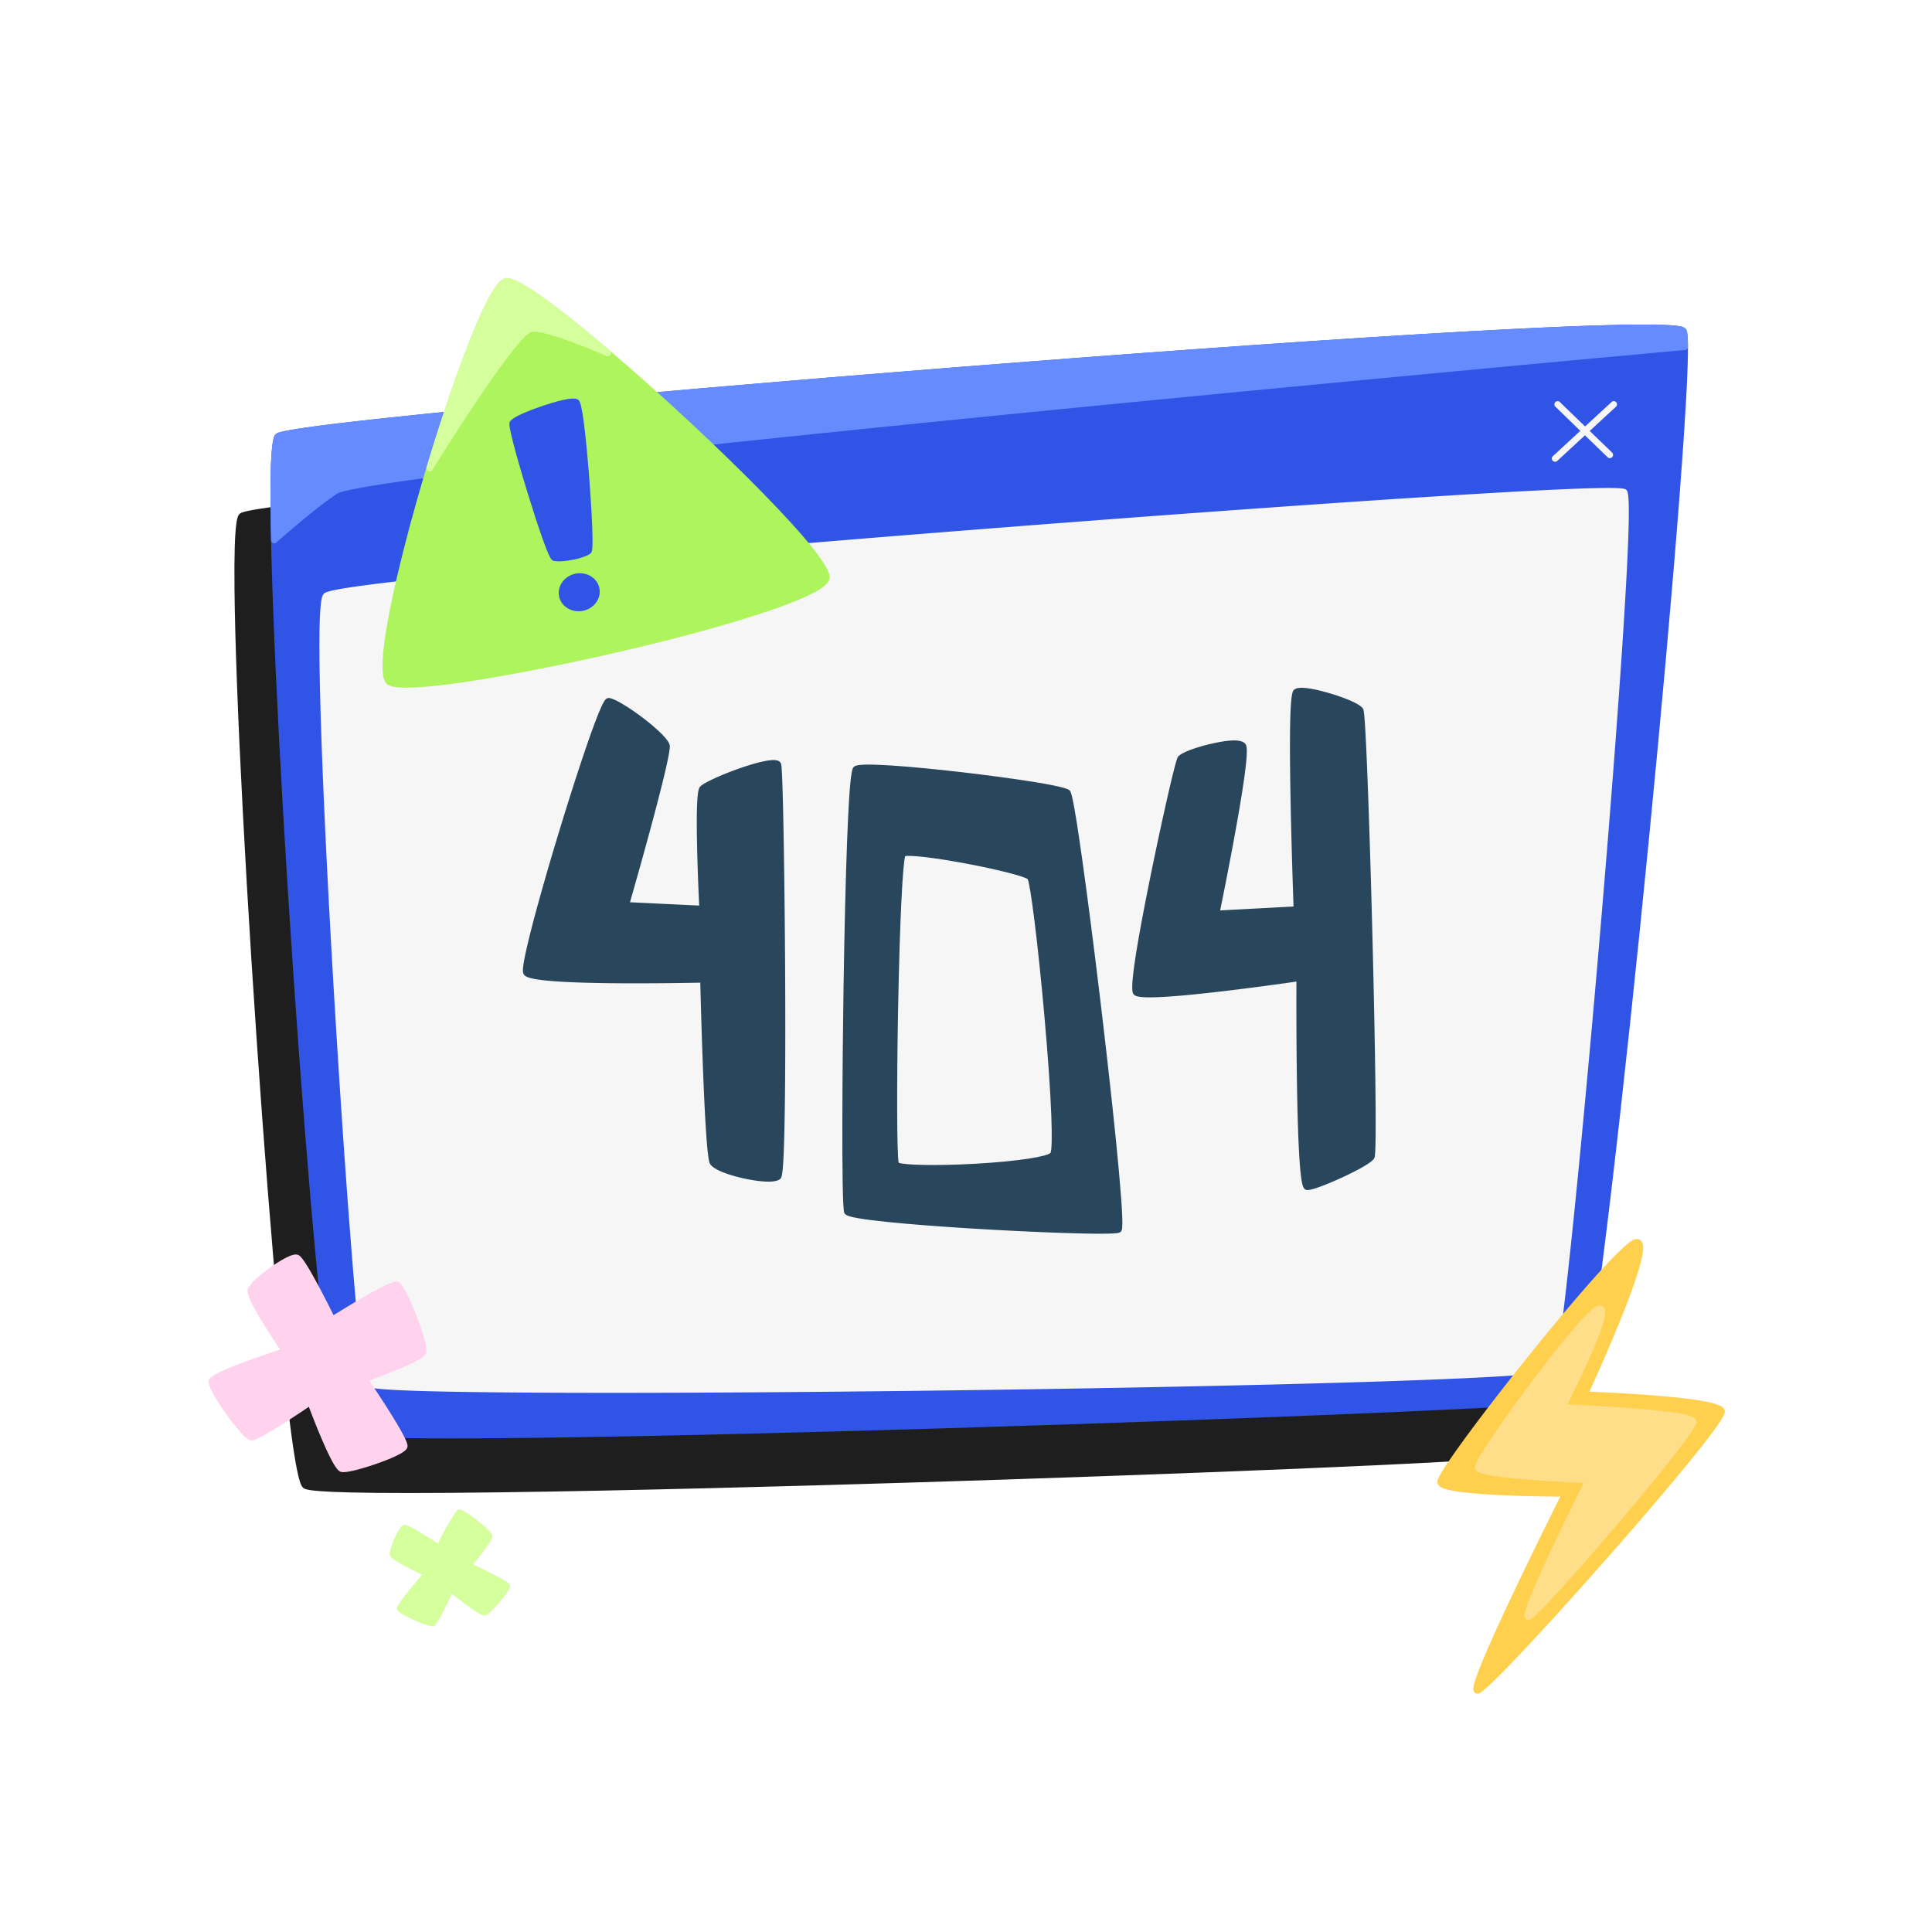<svg xmlns="http://www.w3.org/2000/svg" viewBox="0 0 1500 1500" width="1500" height="1500"><path fill="#FFF" d="M0 0h1500v1500H0z"/><g transform="translate(182.0 316.0) rotate(0.0 536.5 421.5) scale(1 1.001)"><svg width="1072.995" height="842.329" viewBox="0 0 1072.995 842.329"><g fill="#1e1e1e"><path d="M5.861 84.628C22.272 71.477 1058.59-13.012 1069.447 5.01s-65.895 799.657-81.507 806.71-915.222 38.284-932.806 24.745C37.551 822.927-10.55 97.779 5.861 84.628z"/><path d="M135.438 842.333c-76.785 0-80.188-2.623-81.828-3.887-1.98-1.524-6.101-4.696-15.155-90.813-5.291-50.326-11.167-118.797-16.994-198.008C9.449 386.324.849 222.16.061 141.123-.47 86.497 2.514 84.106 4.297 82.677c1.731-1.387 6.33-5.072 164.328-20.24 93.791-9.004 220.671-19.941 348.106-30.008C759.493 13.253 1031.38-5.014 1066.41 1.236c2.93.522 4.43 1.242 5.178 2.483 1.131 1.877 4.135 6.864-4.939 125.465-5.31 69.397-13.574 161.938-23.27 260.576-18.222 185.365-41.053 386.664-50.983 418.521-1.103 3.537-2.032 5.086-3.428 5.717-9.388 4.241-277.024 14.523-466.616 20.315-87.725 2.68-213.795 6.154-316.212 7.488-28.671.374-51.891.532-70.702.532zm-78.754-7.852c10.92 5.176 193.68 3.146 466.378-5.192 231.18-7.068 450.063-16.413 463.536-19.763 1.804-2.99 7.144-22.217 20.364-129.917 8.765-71.408 19.242-167.548 29.501-270.708 21.635-217.555 34.829-389.347 30.934-402.313-3.816-1.598-28.997-3.959-172.431 4.257-92.648 5.308-220 14.206-358.595 25.055C256.437 57.814 20.136 80.455 7.509 86.552c-1.248 2.29-4.497 18.037-.733 122.302C9.21 276.27 14.017 365.903 20.31 461.241c6.271 94.993 13.277 184.483 19.728 251.986 10.004 104.671 15.19 119.32 16.646 121.254zM5.861 84.628l1.563 1.951zM1067.697 6.736c.001 0 .001.001 0 0 .001 0 .001 0 0 0z"/></g></svg></g><g transform="translate(210.0 252.0) rotate(0.0 550.0 432.5) scale(1.001 1.002)"><svg width="1099.44" height="863.063" viewBox="0 0 1099.44 863.063"><path d="M5.944 86.661C22.761 73.185 1084.74-13.396 1095.866 5.072c11.126 18.469-67.527 819.458-83.526 826.685-15.998 7.227-937.884 39.232-955.903 25.358S-10.873 100.138 5.944 86.661z" fill="#3054e5"/><path d="M138.637 863.067c-78.567 0-82.049-2.68-83.725-3.971-2.023-1.557-6.231-4.797-15.507-93.028-5.422-51.578-11.444-121.749-17.415-202.927C9.68 395.782.868 227.553.062 144.525-.48 88.606 2.682 86.072 4.38 84.711l1.563 1.951-1.563-1.951c1.77-1.418 6.472-5.187 168.364-20.729 96.113-9.227 226.133-20.435 356.724-30.75 248.769-19.651 527.38-38.372 563.275-31.966 2.983.532 4.509 1.261 5.265 2.516 1.156 1.919 4.228 7.018-5.07 128.534-5.441 71.115-13.909 165.946-23.846 267.024-18.673 189.951-42.068 396.229-52.243 428.874-1.124 3.606-2.067 5.185-3.479 5.822-8.814 3.981-254.35 13.976-478.147 20.812-89.897 2.746-219.089 6.307-324.041 7.674-29.432.384-53.252.545-72.545.545zm-80.652-7.935c10.987 5.321 198.3 3.243 477.937-5.308 237.112-7.25 461.53-16.832 475.084-20.261 1.841-2.997 7.308-22.553 20.879-133.097 8.984-73.185 19.724-171.731 30.241-277.487 22.192-223.155 35.713-399.277 31.69-412.337-3.822-1.643-29.426-4.091-176.647 4.341-94.947 5.438-225.481 14.558-367.554 25.68C262.528 59.136 20.289 82.35 7.588 88.587c-1.277 2.287-4.633 18.251-.771 125.291 2.493 69.096 7.42 160.98 13.872 258.725 6.429 97.392 13.612 189.129 20.226 258.314 10.27 107.442 15.586 122.287 17.07 124.215z" fill="#3054e5"/><path d="M1096.937 17.211c-.034-6.817-.379-10.991-1.07-12.139C1084.74-13.396 22.761 73.185 5.944 86.661c-3.28 2.628-4.045 33.01-3.018 80.321C17.278 154.33 35.481 139 50.078 129.055c26.18-17.837 896.365-98.082 1046.859-111.844z" fill="#668bff"/><path d="M2.925 169.482a2.5 2.5 0 0 1-2.499-2.445C-1.262 89.233 2.408 86.291 4.38 84.711c1.77-1.418 6.472-5.187 168.364-20.729 96.113-9.227 226.133-20.435 356.724-30.75 248.769-19.651 527.38-38.372 563.275-31.966 2.983.532 4.509 1.261 5.265 2.516.713 1.184 1.38 3.629 1.429 13.416a2.5 2.5 0 0 1-2.272 2.502c-73.022 6.678-329.937 30.335-570.025 54.392-135.95 13.623-244.729 25.189-323.317 34.38C84.992 122.37 55.392 128.46 51.485 131.121c-14.914 10.161-33.74 26.13-46.906 37.737a2.5 2.5 0 0 1-1.654.624zm4.662-80.895c-1.154 2.03-3.422 13.425-2.272 72.976 12.903-11.248 29.705-25.275 43.355-34.574 4.112-2.801 24.608-8.283 154.571-23.482 78.615-9.194 187.422-20.764 323.399-34.389 237.646-23.813 491.78-47.233 567.771-54.186-.098-5.513-.429-7.568-.614-8.297-3.89-1.644-29.656-4.068-176.627 4.349-94.947 5.438-225.48 14.558-367.554 25.679C262.528 59.136 20.288 82.351 7.587 88.587z" fill="#668bff"/><g fill="#f6f6f6"><path d="M43.173 210.325c12.972-14.001 996.463-89.877 1006.681-80.464s-46.723 665.264-56.575 678.047-907.723 23.865-916.693 12.783c-8.97-11.083-46.385-596.365-33.413-610.366z"/><path d="M263.662 827.739c-19.132 0-37.149-.042-53.872-.128-131.365-.675-133.732-3.601-135.147-5.348-1.117-1.381-3.733-4.612-11.378-99.448-4.56-56.566-9.702-131.675-14.109-206.065-4.745-80.105-8.295-153.487-9.995-206.627-3.066-95.837.476-99.66 2.178-101.497 1.694-1.828 5.217-5.631 162.927-20.592 89.409-8.482 211.252-18.857 343.084-29.213 126.345-9.925 251.204-18.973 342.563-24.822 157.196-10.065 160.083-7.406 161.634-5.977 1.675 1.543 4.479 4.126-2.343 110.118-3.853 59.87-10.111 141.443-17.621 229.693-7.206 84.672-15 168.621-21.385 230.319-10.985 106.151-13.858 109.88-14.94 111.283-1.527 1.981-4.37 5.669-160.868 10.311-88.189 2.615-209.627 4.956-333.176 6.422-87.155 1.032-169.371 1.571-237.552 1.571zm-185.207-8.893c13.951 4.335 208.614 5.161 456.382 1.899 256.974-3.382 443.749-9.361 456.545-14.59 4.496-10.883 19.768-157.472 35.026-336.48 15.953-187.158 24.728-324.644 21.603-337.792-16.744-2.847-234.576 11.04-501.593 32.027-284.03 22.324-489.513 42.079-501.423 48.189-1.207 2.525-3.445 17.601-.778 99.695 1.717 52.866 5.241 125.502 9.922 204.53 9.136 154.247 20.159 291.164 24.316 302.522zM43.173 210.325l1.834 1.699zm1005.505-78.287c.001 0 .001 0 0 0zm-52.335-25.742a2.5 2.5 0 0 1-1.695-4.339l45.522-41.96a2.5 2.5 0 1 1 3.388 3.677l-45.522 41.96a2.488 2.488 0 0 1-1.693.662z"/><path d="M1038.836 103.5a2.49 2.49 0 0 1-1.738-.703l-40.494-39.164a2.5 2.5 0 0 1 3.476-3.594l40.494 39.164a2.5 2.5 0 0 1-1.738 4.297z"/></g></svg></g><g transform="translate(162.0 974.0) rotate(0.0 84.5 84.5) scale(0.97 0.975)"><svg width="174.252" height="173.302" viewBox="0 0 174.252 173.302"><g fill="#ffd2ed"><path d="M33.773 28.099C36.036 21.708 65.486.427 70.7 2.664s28.255 49.223 28.255 49.223 47.42-29.808 52.06-27.725 23.681 48.777 20.349 54.162c-3.332 5.386-46.658 20.824-46.658 20.824s33.285 48.599 31.914 53.723c-1.371 5.123-43.887 19.432-49.975 17.802s-25.234-53.247-25.234-53.247-41.877 28.687-47.325 28.088S1.068 106.467 2.558 100.9C4.048 95.334 61.159 77 61.159 77S31.51 34.49 33.773 28.099z"/><path d="M107.868 173.284c-.735 0-1.367-.062-1.869-.196-1.742-.466-4.985-1.334-16.556-28.675-3.926-9.277-7.505-18.539-9.252-23.136-3.825 2.585-11.31 7.597-19.056 12.527-23.042 14.666-25.827 14.358-27.321 14.195-5.648-.622-19.767-20.879-22.54-24.934C-1.113 104.952-.167 101.416.144 100.254c.474-1.771 1.268-4.735 31.417-15.74 10.299-3.759 20.598-7.197 25.642-8.854-2.679-3.923-7.783-11.5-12.706-19.391C29.6 32.395 30.827 28.93 31.416 27.265c1.38-3.898 8.935-10.139 13.316-13.513C51.673 8.407 59.09 3.727 64.088 1.539 67.625-.009 69.967-.37 71.685.367c1.32.566 4.065 1.744 17.303 26.571 4.62 8.666 8.943 17.269 10.983 21.369 4.087-2.535 12.942-7.977 22.021-13.228 25.979-15.025 28.426-13.924 30.046-13.198 5.194 2.333 16.037 30.183 19.52 41.552 3.49 11.39 2.934 14.584 1.93 16.207-3.227 5.216-32.138 16.146-44.904 20.771 2.909 4.299 8.876 13.194 14.7 22.334 16.891 26.508 16.176 29.177 15.749 30.772-.331 1.236-1.338 4.999-24.814 13.149-3.429 1.191-19.444 6.618-26.351 6.618zm-.476-5.004c1.82.316 10.559-1.331 24.207-5.999 13.447-4.599 21.021-8.534 22.523-10.088-.894-4.861-16.484-29.738-31.479-51.632a2.5 2.5 0 0 1 1.224-3.768c20.527-7.315 42.979-16.652 45.33-19.729.468-1.684-1.093-10.131-7.333-26.113-5.32-13.627-10.087-22.572-11.793-24.374-4.798.59-28.747 14.202-49.785 27.426a2.497 2.497 0 0 1-3.575-1.016C86.002 31.154 73.079 7.42 69.735 4.991c-4.973-.382-31.518 18.428-33.585 23.887-.532 4.113 13.607 27.402 27.06 46.691a2.5 2.5 0 0 1-1.286 3.811C36.283 87.612 8.376 98.067 5.009 101.663c.552 5.974 24.048 39.097 29.383 41.348 4.04-.515 26.214-14.363 45.606-27.647a2.5 2.5 0 0 1 3.756 1.193c8.596 23.172 20.028 49.406 23.638 51.723zm61.785-91.154c-.001 0-.001 0 0 0zM33.773 28.099h.01z"/></g></svg></g><g transform="translate(406.0 534.0) rotate(0.0 331.0 212.0) scale(1.001 1)"><svg width="661.398" height="423.865" viewBox="0 0 661.398 423.865"><g fill="#28465C"><path d="M66.52 10.437c6.746 0 43.209 27.052 44.901 34.601S79.767 168.855 79.767 168.855l59.589 2.861s-4.497-88.034 0-93.335 56.205-24.907 58.529-18.52 5.646 314.604 0 319.601-46.849-3.786-50.725-11.349-7.154-141.737-7.154-141.737S7.37 229.542 2.747 221.044 59.774 10.437 66.52 10.437z"/><path d="M190.426 383.422c-5.138 0-11.125-.921-15.312-1.71-2.696-.508-26.447-5.176-30.18-12.459-3.809-7.43-6.685-113.056-7.367-140.323-8.355.174-36.368.692-64.478.467-68.946-.553-71.283-4.85-72.539-7.159-.755-1.388-2.019-3.712 6.008-35.08 4.51-17.626 11.215-41.392 18.879-66.921C39.019 74.999 56.506 21.482 62.806 10.883c.909-1.53 1.989-2.946 3.713-2.946 7.71 0 45.292 27.413 47.34 36.554 1.666 7.433-23.687 97.061-30.822 122.018l53.685 2.577c-.316-6.622-1.113-24.191-1.554-41.988-1.148-46.295 1.081-48.923 2.279-50.334 4.483-5.285 48.072-22.466 59.03-20.502 2.437.437 3.386 1.733 3.754 2.745 1.514 4.161 2.796 96.271 3.139 161.163.16 30.206.241 73.494-.28 108.182-.759 50.511-2.243 51.824-3.552 52.982-1.748 1.549-5.181 2.088-9.112 2.088zm-50.42-159.546a2.5 2.5 0 0 1 2.498 2.439c1.253 51.286 4.23 134.828 6.887 140.672 1.308 2.552 12.333 7.112 26.649 9.812 12.11 2.283 18.274 1.717 19.878.98 1.981-7.115 2.939-69.11 2.446-159.279-.445-81.267-1.831-149.397-2.781-157.343-2.338-.5-11.055.844-27.552 6.724-15 5.347-25.192 10.459-26.708 12.05-2.45 4.844-1.561 50.741.529 91.658a2.503 2.503 0 0 1-2.616 2.625l-59.589-2.861a2.5 2.5 0 0 1-2.283-3.187c12.669-44.174 32.454-116.527 31.609-122.624-.491-2.185-7.539-9.49-19.617-18.643-11.26-8.533-19.245-12.982-22.064-13.817-3.754 5.582-16.894 42.019-35.06 101.95-18.798 62.013-27.829 99.224-27.237 104.75 5.317 3.451 53.816 6.033 134.952 4.095l.059-.001zM510.101 55.073c3.193-4.763 43.076-15.875 48.181-10.034 5.106 5.841-20.592 130.484-20.592 130.484l62.604-3.346s-6.105-164.561-.444-168.83c5.662-4.268 46.266 8.724 49.588 14.182s12.212 341.14 8.621 346.635-42.783 23.308-49.657 23.308-5.95-162.271-5.95-162.271-121.268 17.875-126.844 11.149c-5.577-6.727 31.299-176.515 34.493-181.277z"/><path d="M608.402 389.972c-.807 0-1.585-.335-2.19-.944-1.533-1.542-4.724-4.75-5.9-85.179-.484-33.095-.409-65.986-.372-75.757-8.304 1.197-33.317 4.74-58.528 7.688-63.377 7.415-66.207 4-67.729 2.165-1.338-1.614-4.472-5.395 13.433-93.468 7.108-34.966 18.644-87.419 20.909-90.796 3.435-5.124 29.093-11.95 40.937-12.708 5.872-.375 9.432.394 11.203 2.42 1.49 1.705 3.983 4.558-7.804 69.524-4.663 25.698-9.794 51.19-11.573 59.937l56.92-3.043c-.338-9.489-1.561-44.947-2.257-80.4-1.662-84.624 1.081-86.692 2.896-88.061 1.406-1.06 4.44-2.245 14.529-.315 11.752 2.248 35.371 9.724 38.699 15.193.606.996 1.522 2.5 3.616 56.895 1.221 31.709 2.517 73.489 3.65 117.644 1.155 44.987 1.99 86.771 2.354 117.654.642 54.533-.332 56.022-1.042 57.109-2.716 4.156-18.136 11.606-24.64 14.616-9.794 4.533-22.77 9.826-27.111 9.826zm-5.95-167.272a2.503 2.503 0 0 1 2.5 2.514c-.323 56.787.651 148.3 4.572 159.642 8.744-1.508 42.574-17.37 46.28-21.843 2.774-14.204-5.111-329.544-8.614-344.331-1.402-1.604-9.627-5.644-22.281-9.466-13.129-3.966-21.231-4.711-23.276-4-3.32 9.211-1.072 106.707 1.16 166.866a2.5 2.5 0 0 1-2.365 2.589l-62.604 3.347a2.499 2.499 0 0 1-2.582-3.001c9.437-45.772 23.382-120.59 21.033-128.425-.379-.233-1.743-.825-5.728-.692-13.489.446-35.914 7.849-38.34 10.534-1.707 3.797-11.182 44.798-20.006 88.125-12.177 59.795-15.45 85.704-14.57 90.146 7.409 3.045 69.138-3.826 124.456-11.979.122-.017.244-.026.365-.026zM422.258 81.421c-5.728-5.495-157.042-24.005-163.88-18.165s-10.162 335.934-6.838 343.369 204.445 17.654 210.312 13.959-33.866-333.668-39.594-339.163zm-11.04 281.141c-6.876 9.084-118.305 13.886-121.96 7.645s-.154-236.855 5.372-241.407c5.525-4.552 93.692 12.42 98.849 18.165 5.156 5.745 24.615 206.513 17.739 215.597z"/><path d="M448.102 423.868c-4.415 0-10.18-.078-17.732-.27-18.015-.457-41.316-1.452-65.609-2.801-45.535-2.53-98.698-6.598-111.343-10.429-1.768-.536-3.496-1.237-4.161-2.723-2.546-5.695-1.26-130.181-.609-173.341.686-45.431 1.684-86.653 2.811-116.075 2.073-54.123 3.935-55.713 5.295-56.875 1.19-1.016 3.181-2.716 29.473-.991 14.42.946 33.88 2.808 54.796 5.242 7.963.926 77.94 9.191 82.966 14.012 1.034.992 2.596 2.491 9.696 52.852 4.13 29.296 9.146 68.314 14.123 109.866 8.726 72.855 18.412 162.89 16.992 176.86-.131 1.286-.374 2.723-1.615 3.504-.742.467-1.858 1.169-15.083 1.169zm-194.324-18.64c5.08 2.368 38.44 6.341 103.323 10.125 54.236 3.164 95.331 4.133 102.774 3.156 1.08-9.972-5.406-77.71-16.127-167.995-10.388-87.474-20.545-160.125-23.372-167.336-4.351-2.114-35.35-7.412-79.666-12.575-47.178-5.497-75.742-6.886-80.505-5.464-2.572 7.777-5.14 74.167-6.579 170.656-1.241 83.203-1.159 160.751.152 169.433zm207.016 13.102s0 .001 0 0zM420.655 83.332h.01zM317.839 375.53c-6.056 0-11.506-.128-16.006-.395-12.04-.712-13.839-2.14-14.732-3.666-3.206-5.475-1.324-110.67-1.099-122.647.591-31.427 1.46-60.327 2.447-81.378 1.794-38.27 3.345-39.548 4.592-40.575 1.343-1.105 4.024-2.144 18.924-.444 8.771 1 20.381 2.825 32.69 5.138 7.705 1.447 46.361 8.913 50.685 13.731.837.932 2.394 2.667 6.535 36.197 2.44 19.759 5.166 45.928 7.477 71.797 2.49 27.87 4.343 53.598 5.219 72.445 1.599 34.429-.398 37.068-1.358 38.336-1.129 1.491-4.564 6.03-47.168 9.438-16.366 1.311-33.956 2.023-48.206 2.023zm-26.425-6.806c4.149 1.801 28.283 2.551 59.332.81 34.883-1.957 56.086-5.801 58.449-8.445 1.943-3.901 1.278-38.9-4.776-106.819-5.174-58.046-10.801-101.168-12.891-105.711-2.5-1.968-20.629-6.947-47.115-11.952-26.732-5.051-44.21-6.754-47.953-5.887-1.708 5.733-4.091 44.636-5.476 119.172-1.113 59.782-.911 112.082.43 118.832zm119.804-6.162h.01z"/></g></svg></g><g transform="translate(1116.0 962.0) rotate(0.0 111.5 176.5) scale(1.013 1.013)"><svg width="220.24" height="348.399" viewBox="0 0 220.24 348.399"><path d="M152.883 2.5C138.945 2.5.468 177.983 2.523 186.469s95.701 8.451 95.701 8.451-74.486 148.262-67.785 150.953 190.546-204.767 187.258-213.945-105.014-12.591-105.014-12.591S166.821 2.5 152.883 2.5z" fill="#ffd04d"/><path d="M30.648 348.453c-.421 0-.775-.113-1.141-.26-.794-.319-1.407-.959-1.726-1.802-.78-2.063-2.404-6.355 32.917-80.467 14.048-29.476 28.512-58.56 33.486-68.519-7.74-.048-25.461-.243-43.152-1.029-13.813-.614-24.921-1.464-33.015-2.526C4.062 192.019.759 189.811.092 187.059c-.385-1.588-.911-3.762 16.109-27.528 9.863-13.772 23.762-32.12 39.137-51.661 21.164-26.9 42.957-53.315 59.789-72.472C146.23 0 150.724 0 152.883 0c1.563 0 2.889.727 3.732 2.046 1.499 2.346 5.009 7.841-18.12 64.314-8.849 21.607-18.322 42.602-21.98 50.618 8.039.318 27.815 1.186 47.635 2.72 53.299 4.126 54.992 8.849 55.901 11.387.663 1.849 1.487 4.15-21.186 32.481-12.692 15.86-30.533 37.068-51.593 61.33-41.759 48.11-85.779 96.231-104.67 114.422-7.809 7.519-10.363 9.135-11.954 9.135zM98.223 192.42a2.502 2.502 0 0 1 2.235 3.623c-24.541 48.847-61.999 126.502-67.32 145.224 10.779-9.194 45.434-45.763 93.274-100.108 55.542-63.094 86.179-101.76 88.685-108.535-4.878-3.829-43.662-8.813-102.5-10.789a2.498 2.498 0 0 1-2.184-3.549c.122-.263 12.3-26.582 23.471-53.861 19.394-47.36 19.287-57.306 18.675-59.322-5.697 2.042-32.113 29.605-78.065 86.721-39.383 48.952-66.999 87.236-69.352 93.99 4.83 3.304 39.915 6.606 92.618 6.606zm117.206-59.476c0 .001 0 .001 0 0z" fill="#ffd04d"/><g fill="#ffde8a"><path d="M124.356 53.354c-10.13 0-94.641 115.721-93.147 121.889s84.814 9.307 84.814 9.307-51.241 102.635-46.371 104.591 128.705-142.757 126.315-149.427-100.293-10.648-100.293-10.648 38.811-75.712 28.682-75.712z"/><path d="M69.788 291.681a2.81 2.81 0 0 1-1.068-.221c-.76-.305-1.346-.913-1.649-1.712-.693-1.824-1.853-4.878 22.499-56.441 9.217-19.517 18.706-38.764 22.499-46.418-7.017-.304-22.572-1.039-38.078-2.187-43.851-3.247-44.606-6.366-45.212-8.872-.355-1.467-.95-3.922 19.273-33.01 11.988-17.243 26.944-37.451 40.008-54.056 29.827-37.911 34.36-37.911 36.296-37.911 1.423 0 2.66.688 3.393 1.887 1.164 1.904 3.585 5.866-13.09 42.688-5.845 12.907-12.053 25.436-15.005 31.31 7.897.358 26.682 1.272 45.454 2.658 51.17 3.775 52.399 7.205 53.212 9.475.595 1.662 1.211 3.38-14.725 24.06-8.802 11.421-21.116 26.59-35.612 43.867-24.917 29.698-57.213 66.572-70.729 79.587-4.05 3.899-5.92 5.296-7.466 5.296zm-35.855-117.31c6.567 3.125 46.031 6.318 82.184 7.681a2.5 2.5 0 0 1 2.142 3.615c-15.88 31.808-39.814 81.75-45.292 97.925 8.938-8.478 31.3-33.01 61.016-67.968 35.889-42.219 56.357-68.914 59.211-75.004-7.444-3.498-54.412-7.3-97.622-9.055a2.5 2.5 0 0 1-2.123-3.639c15.16-29.575 30.364-64.099 30.166-71.664-4.954 3.033-21.295 21.288-47.796 56.693-23.09 30.849-39.607 55.654-41.886 61.416z"/></g></svg></g><g transform="translate(297.0 216.0) rotate(0.0 173.5 159.0) scale(1.005 1.005)"><svg width="345.412" height="316.425" viewBox="0 0 345.412 316.425"><path d="M95.332 2.579C72.754 7.372-14.701 297.259 5.506 311.935s336.79-55.776 337.405-80.947S117.584-2.145 95.332 2.579z" fill="#aef45d"/><path d="M18.646 316.349c-7.114 0-12.295-.711-14.609-2.391-2.541-1.845-9.289-6.746 3.572-67.239 9.306-43.774 26.084-103.179 43.788-155.034 8.792-25.753 17.147-47.57 24.161-63.092C86.353 4.7 91.518.833 94.813.134c2.702-.573 10.931-2.321 68.1 45.152 36.842 30.594 82.389 72.187 118.868 108.549 29.177 29.084 63.901 66.089 63.63 77.214-.102 4.168-4.74 8.298-15.037 13.389-21.138 10.449-80.617 30.126-178.681 51.192-18.476 3.968-98.518 20.719-133.047 20.719zM95.851 5.024c-3.839.815-16.524 20.325-39.723 88.276-17.644 51.68-34.361 110.865-43.629 154.458-11.598 54.553-6.636 61.346-5.524 62.154 1.299.944 8.577 3.61 47.679-1.69 25.543-3.462 59.632-9.67 95.988-17.48 80.34-17.258 150.019-37.193 177.515-50.786 11.839-5.853 12.247-8.721 12.255-9.028.134-5.469-16.126-27.664-62.161-73.551-36.38-36.263-81.798-77.74-118.532-108.244C107.081 5.421 97.284 4.725 95.851 5.024z" fill="#aef45d"/><g fill="#3054e5"><path d="M100.464 112.225c1.486-4.42 44.452-19.437 49.086-16.401 4.634 3.037 12.229 111.423 9.684 114.653s-22.151 7.244-26.48 5.416-33.776-99.248-32.29-103.668z"/><path d="M136.098 218.764c-1.874 0-3.39-.177-4.316-.568-1.25-.528-2.542-1.074-8.465-17.817-3.177-8.982-7.183-21.275-11.278-34.614-4.623-15.058-15.236-50.495-13.944-54.336.995-2.959 9.074-7.082 24.013-12.252 11.08-3.835 25.073-7.89 28.813-5.443 1.145.75 2.135 2.032 3.591 10.951 2.396 14.688 4.764 42.577 6.062 61.996 2.844 42.528 1.345 44.43.625 45.345-2.802 3.553-17.155 6.738-25.101 6.738zm-2.001-5.054c3.924.976 19.969-2.215 22.946-4.576.623-3.841-.176-26.439-2.437-55.679-2.594-33.549-5.211-51.916-6.661-55.528-2.268-.232-10.347 1.258-23.104 5.597-12.701 4.32-20.293 8.11-21.931 9.572.449 9.714 26.477 93.714 31.187 100.614z"/><ellipse cx="151.948" cy="242.608" rx="13.383" ry="12.133" transform="matrix(.98 -.2 .2 .98 -45.529 35.365)"/><path d="M151.436 257.295c-7.255 0-13.651-4.667-15.049-11.504-1.617-7.905 4.049-15.764 12.629-17.519 4.112-.84 8.288-.172 11.759 1.884 3.551 2.103 5.942 5.395 6.735 9.27.793 3.875-.115 7.842-2.554 11.17-2.385 3.253-5.963 5.508-10.075 6.349-1.159.236-2.313.35-3.445.35zm1.051-24.377c-.817 0-1.644.083-2.469.252-5.879 1.203-9.797 6.415-8.733 11.619 1.065 5.204 6.714 8.462 12.593 7.257 2.893-.592 5.395-2.157 7.044-4.407 1.595-2.175 2.194-4.737 1.688-7.212-.506-2.475-2.063-4.595-4.384-5.97-1.715-1.016-3.694-1.539-5.739-1.539z"/></g><path d="M114.365 39.099c8.322-1.937 35.672 8.486 59.558 18.719C135.205 24.84 103.041.943 95.332 2.579c-10.949 2.324-37.157 71.7-58.943 144.219 26.278-42.012 67.34-105.224 77.976-107.699z" fill="#d4ff9c"/><path d="M36.387 149.299a2.501 2.501 0 0 1-2.394-3.22c11.272-37.52 23.208-72.551 33.608-98.639C85.689 2.071 92.317.664 94.812.134c3.078-.654 9.229.465 29.64 15.05 13.282 9.49 30.949 23.575 51.091 40.73a2.5 2.5 0 0 1-2.606 4.201c-42.221-18.087-54.464-19.406-58.007-18.582-2.677.623-16.101 10.151-76.423 106.59a2.495 2.495 0 0 1-2.12 1.176zM96.343 4.978c-.183 0-.347.016-.492.046-1.087.231-7.332 3.45-23.604 44.267-8.675 21.759-18.428 49.79-27.972 80.309 10.686-16.816 23.39-36.358 34.917-52.907 23.558-33.824 30.869-39.16 34.606-40.03 6.267-1.458 21.399 2.67 46.074 12.597C120.66 16.691 101.354 4.978 96.343 4.978z" fill="#d4ff9c"/></svg></g><g transform="translate(298.0 1173.0) rotate(-30.701 46.5 46.5) scale(0.534 0.537)"><svg width="174.252" height="173.302" viewBox="0 0 174.252 173.302"><g fill="#D4FF9C"><path d="M33.773 28.099C36.036 21.708 65.486.427 70.7 2.664s28.255 49.223 28.255 49.223 47.42-29.808 52.06-27.725 23.681 48.777 20.349 54.162c-3.332 5.386-46.658 20.824-46.658 20.824s33.285 48.599 31.914 53.723c-1.371 5.123-43.887 19.432-49.975 17.802s-25.234-53.247-25.234-53.247-41.877 28.687-47.325 28.088S1.068 106.467 2.558 100.9C4.048 95.334 61.159 77 61.159 77S31.51 34.49 33.773 28.099z"/><path d="M107.868 173.284c-.735 0-1.367-.062-1.869-.196-1.742-.466-4.985-1.334-16.556-28.675-3.926-9.277-7.505-18.539-9.252-23.136-3.825 2.585-11.31 7.597-19.056 12.527-23.042 14.666-25.827 14.358-27.321 14.195-5.648-.622-19.767-20.879-22.54-24.934C-1.113 104.952-.167 101.416.144 100.254c.474-1.771 1.268-4.735 31.417-15.74 10.299-3.759 20.598-7.197 25.642-8.854-2.679-3.923-7.783-11.5-12.706-19.391C29.6 32.395 30.827 28.93 31.416 27.265c1.38-3.898 8.935-10.139 13.316-13.513C51.673 8.407 59.09 3.727 64.088 1.539 67.625-.009 69.967-.37 71.685.367c1.32.566 4.065 1.744 17.303 26.571 4.62 8.666 8.943 17.269 10.983 21.369 4.087-2.535 12.942-7.977 22.021-13.228 25.979-15.025 28.426-13.924 30.046-13.198 5.194 2.333 16.037 30.183 19.52 41.552 3.49 11.39 2.934 14.584 1.93 16.207-3.227 5.216-32.138 16.146-44.904 20.771 2.909 4.299 8.876 13.194 14.7 22.334 16.891 26.508 16.176 29.177 15.749 30.772-.331 1.236-1.338 4.999-24.814 13.149-3.429 1.191-19.444 6.618-26.351 6.618zm-.476-5.004c1.82.316 10.559-1.331 24.207-5.999 13.447-4.599 21.021-8.534 22.523-10.088-.894-4.861-16.484-29.738-31.479-51.632a2.5 2.5 0 0 1 1.224-3.768c20.527-7.315 42.979-16.652 45.33-19.729.468-1.684-1.093-10.131-7.333-26.113-5.32-13.627-10.087-22.572-11.793-24.374-4.798.59-28.747 14.202-49.785 27.426a2.497 2.497 0 0 1-3.575-1.016C86.002 31.154 73.079 7.42 69.735 4.991c-4.973-.382-31.518 18.428-33.585 23.887-.532 4.113 13.607 27.402 27.06 46.691a2.5 2.5 0 0 1-1.286 3.811C36.283 87.612 8.376 98.067 5.009 101.663c.552 5.974 24.048 39.097 29.383 41.348 4.04-.515 26.214-14.363 45.606-27.647a2.5 2.5 0 0 1 3.756 1.193c8.596 23.172 20.028 49.406 23.638 51.723zm61.785-91.154c-.001 0-.001 0 0 0zM33.773 28.099h.01z"/></g></svg></g></svg>